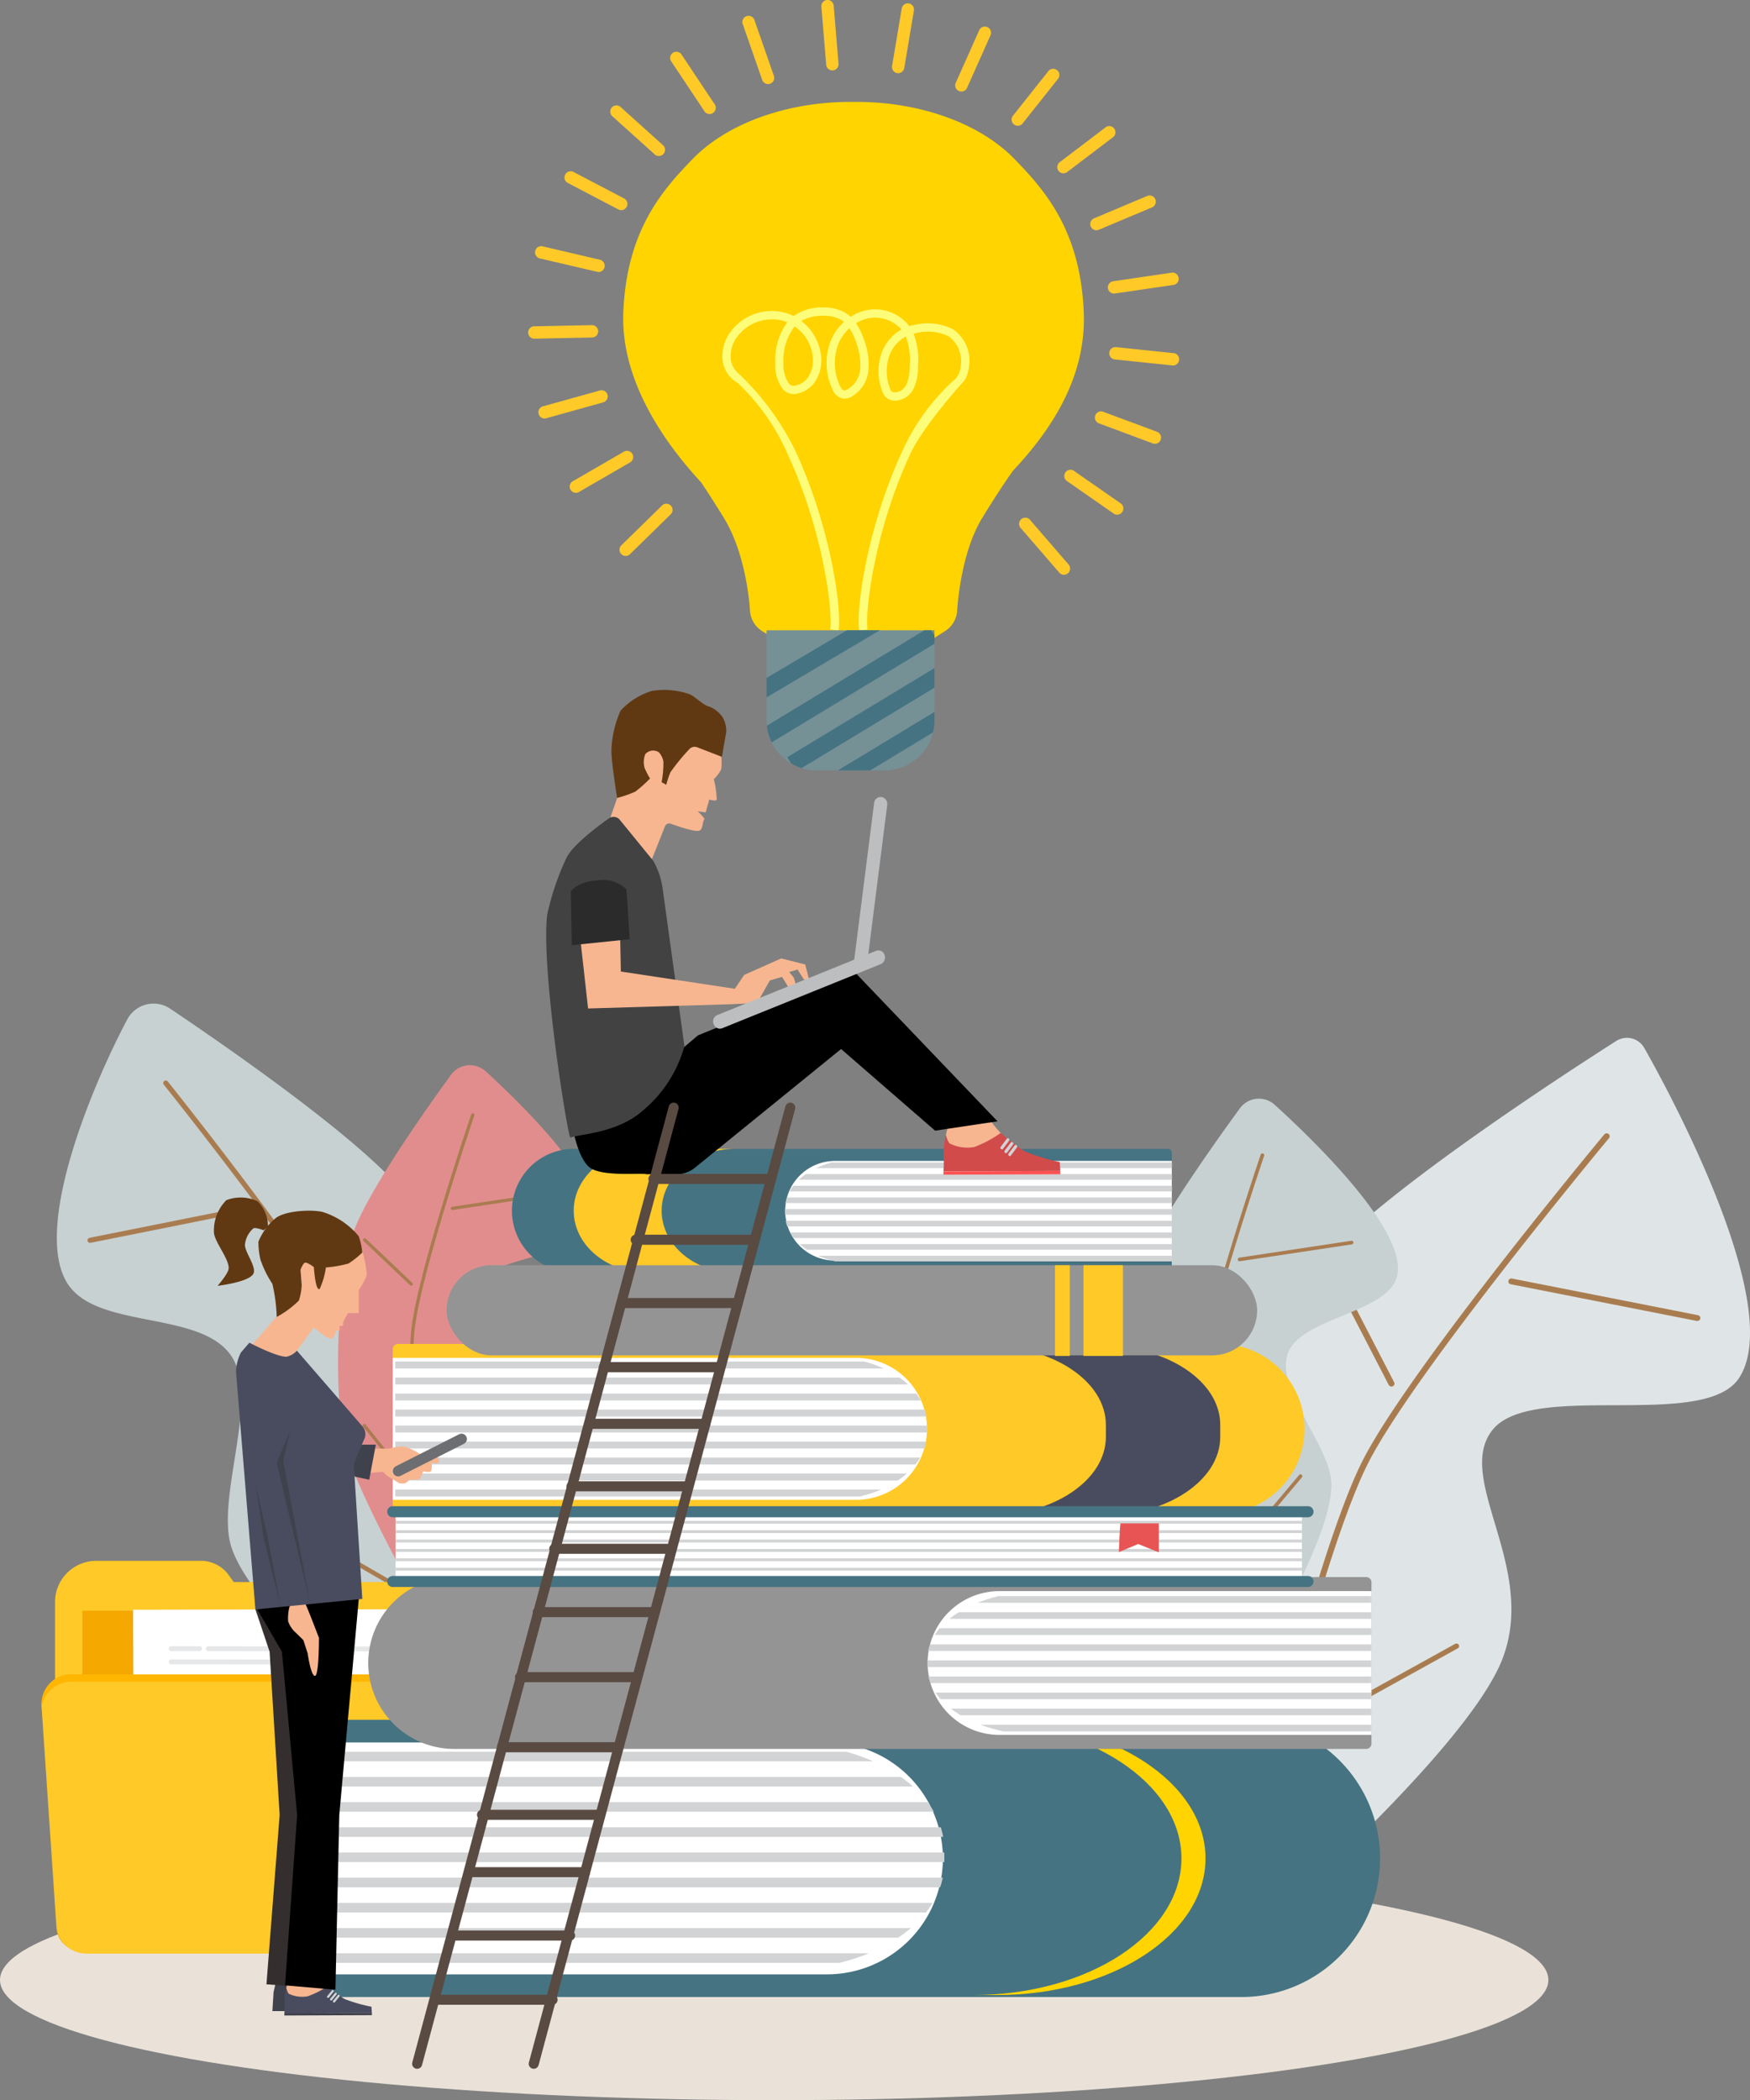 <svg xmlns="http://www.w3.org/2000/svg" xmlns:xlink="http://www.w3.org/1999/xlink" width="168.6" height="202.335" viewBox="0 0 168.6 202.335">
  <rect x="0" y="0" width="168.6" height="202.335" fill="#808080" stroke="none"/>
  <defs>
    <clipPath id="clip-path">
      <path id="Path_19741" data-name="Path 19741" d="M136.705,251.579H92.152V229.827h44.553c8.5,0,15.4,4.577,15.4,10.225v1.3C152.1,247,145.21,251.579,136.705,251.579Z" transform="translate(-92.152 -229.827)" fill="none"/>
    </clipPath>
    <clipPath id="clip-path-2">
      <path id="Path_19745" data-name="Path 19745" d="M141.776,196.146l-42,.194V181.931l42,.4c5.314,0,9.621,2.907,9.621,6.493v.828C151.4,193.238,147.09,196.146,141.776,196.146Z" transform="translate(-99.775 -181.931)" fill="none"/>
    </clipPath>
    <clipPath id="clip-path-3">
      <path id="Path_19747" data-name="Path 19747" d="M149.944,168.844l30.54.142v-10.5l-30.54.291c-3.865,0-7,2.119-7,4.733v.6C142.948,166.725,146.08,168.844,149.944,168.844Z" transform="translate(-142.948 -158.484)" fill="none"/>
    </clipPath>
    <clipPath id="clip-path-4">
      <path id="Path_19750" data-name="Path 19750" d="M169.814,223.964h31.774V210.086H169.814c-6.064,0-10.98,2.921-10.98,6.524v.831C158.834,221.044,163.75,223.964,169.814,223.964Z" transform="translate(-158.834 -210.086)" fill="none"/>
    </clipPath>
    <clipPath id="clip-path-5">
      <path id="Rectangle_18017" data-name="Rectangle 18017" d="M0,0H16.173a0,0,0,0,1,0,0V8.7A4.807,4.807,0,0,1,11.366,13.5H4.807A4.807,4.807,0,0,1,0,8.7V0A0,0,0,0,1,0,0Z" fill="#759196"/>
    </clipPath>
  </defs>
  <g id="Group_19226" data-name="Group 19226" transform="translate(-50.373 -22.102)">
    <g id="Group_19225" data-name="Group 19225" transform="translate(50.373 22.102)">
      <ellipse id="Ellipse_540" data-name="Ellipse 540" cx="74.588" cy="11.579" rx="74.588" ry="11.579" transform="translate(0 179.177)" fill="#eae2d8"/>
      <g id="Group_19047" data-name="Group 19047" transform="translate(5.475 96.691)">
        <path id="Path_19654" data-name="Path 19654" d="M98.982,226.5s3.745-21.9,3.075-29.215c-.733-7.99-6.935-23.441-11.732-29.873-3.761-5.041-17.114-14.3-22.813-18.128a2.863,2.863,0,0,0-4.128,1.038c-3.419,6.433-9.1,20.1-5.782,25.408,2.79,4.457,12.551,2.622,15.685,6.844,3.038,4.093-1.474,13.83.151,18.661C76.3,209.75,98.982,226.5,98.982,226.5Z" transform="translate(-56.597 -148.799)" fill="#c7d1d2"/>
        <g id="Group_19042" data-name="Group 19042" transform="translate(10.251 7.408)">
          <path id="Path_19655" data-name="Path 19655" d="M98.99,224.762a.265.265,0,0,0,.106,0,.246.246,0,0,0,.187-.293c-.066-.3-6.669-30.48-11.057-39.682-3.593-7.534-19.379-27.279-19.539-27.477a.245.245,0,1,0-.384.306c.159.2,15.911,19.9,19.479,27.382,4.365,9.152,10.955,39.272,11.022,39.576A.244.244,0,0,0,98.99,224.762Z" transform="translate(-68.25 -157.219)" fill="#a97c50"/>
        </g>
        <g id="Group_19043" data-name="Group 19043" transform="translate(2.961 19.559)">
          <path id="Path_19656" data-name="Path 19656" d="M60.154,174.519a.248.248,0,0,0,.1,0l14.962-3a.245.245,0,0,0-.1-.48l-14.961,3a.248.248,0,0,0-.193.29A.243.243,0,0,0,60.154,174.519Z" transform="translate(-59.963 -171.032)" fill="#a97c50"/>
        </g>
        <g id="Group_19044" data-name="Group 19044" transform="translate(27.58 19.522)">
          <path id="Path_19657" data-name="Path 19657" d="M88.139,180.078a.245.245,0,0,0,.274-.128l4.3-8.606a.245.245,0,0,0-.439-.22l-4.3,8.606a.246.246,0,0,0,.11.33A.275.275,0,0,0,88.139,180.078Z" transform="translate(-87.947 -170.99)" fill="#a97c50"/>
        </g>
        <g id="Group_19045" data-name="Group 19045" transform="translate(22.384 50.061)">
          <path id="Path_19658" data-name="Path 19658" d="M94.018,212.949a.215.215,0,0,0,.235-.1.217.217,0,0,0-.079-.3l-11.808-6.819a.216.216,0,1,0-.216.374l11.807,6.82A.2.2,0,0,0,94.018,212.949Z" transform="translate(-82.041 -205.704)" fill="#a97c50"/>
        </g>
        <g id="Group_19046" data-name="Group 19046" transform="translate(37.879 45.711)">
          <path id="Path_19659" data-name="Path 19659" d="M99.847,211.7a.245.245,0,0,0,.286-.161l3.539-10.458a.245.245,0,0,0-.153-.311.255.255,0,0,0-.311.156L99.668,211.38a.244.244,0,0,0,.153.311Z" transform="translate(-99.655 -200.76)" fill="#a97c50"/>
        </g>
      </g>
      <g id="Group_19053" data-name="Group 19053" transform="translate(32.57 102.626)">
        <path id="Path_19660" data-name="Path 19660" d="M99.609,204.422s-7.051-12.4-8.246-16.963c-1.306-4.984-.941-15.668.548-20.6,1.128-3.734,6.8-11.8,9.529-15.554a2.253,2.253,0,0,1,3.343-.34c3.636,3.318,11.234,10.791,10.417,14.593-.71,3.3-10.884,3.236-11.852,6.47-.939,3.135,6.079,8.283,6.155,11.554C109.635,189.349,99.609,204.422,99.609,204.422Z" transform="translate(-90.562 -150.376)" fill="#e28d8d"/>
        <g id="Group_19048" data-name="Group 19048" transform="translate(6.941 4.627)">
          <path id="Path_19661" data-name="Path 19661" d="M100.8,203.088a.155.155,0,0,0,.071-.153c-.026-.2-2.637-19.823-2-26.3.517-5.3,5.717-20.636,5.77-20.79a.159.159,0,0,0-.1-.2.157.157,0,0,0-.2.1c-.053.155-5.265,15.526-5.786,20.861-.636,6.514,1.978,26.176,2.006,26.374a.156.156,0,0,0,.177.135A.146.146,0,0,0,100.8,203.088Z" transform="translate(-98.452 -155.635)" fill="#a97c50"/>
        </g>
        <g id="Group_19049" data-name="Group 19049" transform="translate(10.844 12.181)">
          <path id="Path_19662" data-name="Path 19662" d="M112.82,164.513a.159.159,0,0,0,.07-.157.157.157,0,0,0-.179-.132l-9.689,1.459a.158.158,0,0,0,.048.311l9.688-1.459A.168.168,0,0,0,112.82,164.513Z" transform="translate(-102.889 -164.223)" fill="#a97c50"/>
        </g>
        <g id="Group_19050" data-name="Group 19050" transform="translate(2.411 16.67)">
          <path id="Path_19663" data-name="Path 19663" d="M98.023,173.871a.154.154,0,0,0,.029-.025.158.158,0,0,0-.005-.223l-4.477-4.255a.16.16,0,0,0-.223.005.158.158,0,0,0,.005.223l4.478,4.255A.157.157,0,0,0,98.023,173.871Z" transform="translate(-93.303 -169.325)" fill="#a97c50"/>
        </g>
        <g id="Group_19051" data-name="Group 19051" transform="translate(9.725 32.387)">
          <path id="Path_19664" data-name="Path 19664" d="M101.859,195.073a.13.13,0,0,0,.035-.031l6.387-7.592a.157.157,0,1,0-.24-.2l-6.387,7.591a.157.157,0,0,0,.2.234Z" transform="translate(-101.617 -187.192)" fill="#a97c50"/>
        </g>
        <g id="Group_19052" data-name="Group 19052" transform="translate(2.38 34.56)">
          <path id="Path_19665" data-name="Path 19665" d="M97.933,195.493l.014-.009a.158.158,0,0,0,.025-.222l-4.424-5.539a.154.154,0,0,0-.222-.026.158.158,0,0,0-.025.222l4.424,5.539A.157.157,0,0,0,97.933,195.493Z" transform="translate(-93.267 -189.662)" fill="#a97c50"/>
        </g>
      </g>
      <g id="Group_19099" data-name="Group 19099" transform="translate(3.992 150.378)">
        <path id="Path_19666" data-name="Path 19666" d="M99.287,211.87H73.615l-.488-.685a3.285,3.285,0,0,0-2.68-1.359h-10a3.968,3.968,0,0,0-4.046,3.885v9.369l.467-.225.548,16.867a2.955,2.955,0,0,0,2.928,2.816H97.924a2.955,2.955,0,0,0,2.928-2.816l1.364-24.7A2.963,2.963,0,0,0,99.287,211.87Z" transform="translate(-55.091 -209.826)" fill="#ffc928"/>
        <rect id="Rectangle_17963" data-name="Rectangle 17963" width="40.035" height="7.383" transform="translate(3.946 4.805)" fill="#f4a800"/>
        <g id="Group_19097" data-name="Group 19097" transform="translate(8.834 4.66)">
          <g id="Group_19055" data-name="Group 19055">
            <g id="Group_19054" data-name="Group 19054" transform="translate(0.003 0.018)" opacity="0.66" style="mix-blend-mode: multiply;isolation: isolate">
              <path id="Path_19667" data-name="Path 19667" d="M95.413,246.439l-29.04-.166-.028-30.032,29.33,1.235Z" transform="translate(-65.123 -215.276)" fill="#fff"/>
              <path id="Path_19668" data-name="Path 19668" d="M95.335,246.4l-29.026-.156-.03-30.049,29.3,1.174Z" transform="translate(-65.116 -215.27)" fill="#fcfcfc"/>
              <path id="Path_19669" data-name="Path 19669" d="M95.257,246.355l-29.012-.145-.033-30.067,29.274,1.113Z" transform="translate(-65.108 -215.264)" fill="#f9f9f9"/>
              <path id="Path_19670" data-name="Path 19670" d="M95.18,246.312l-29-.135-.036-30.084,29.246,1.052Z" transform="translate(-65.1 -215.258)" fill="#f5f6f6"/>
              <path id="Path_19671" data-name="Path 19671" d="M95.1,246.27l-28.983-.125-.039-30.1,29.217.99Z" transform="translate(-65.092 -215.252)" fill="#f2f3f3"/>
              <path id="Path_19672" data-name="Path 19672" d="M95.025,246.228l-28.968-.115-.042-30.119,29.189.929Z" transform="translate(-65.084 -215.246)" fill="#eff0f0"/>
              <path id="Path_19673" data-name="Path 19673" d="M94.947,246.185l-28.954-.1-.045-30.137,29.161.868Z" transform="translate(-65.076 -215.24)" fill="#ececed"/>
              <path id="Path_19674" data-name="Path 19674" d="M94.87,246.143l-28.94-.094-.048-30.154,29.133.807Z" transform="translate(-65.068 -215.234)" fill="#e9e9ea"/>
              <path id="Path_19675" data-name="Path 19675" d="M94.792,246.1l-28.925-.084-.051-30.172,29.1.746Z" transform="translate(-65.06 -215.228)" fill="#e5e6e7"/>
              <path id="Path_19676" data-name="Path 19676" d="M94.715,246.058,65.8,245.985,65.75,215.8l29.077.684Z" transform="translate(-65.052 -215.222)" fill="#e2e3e4"/>
              <path id="Path_19677" data-name="Path 19677" d="M94.637,246.016l-28.9-.063-.057-30.207,29.048.623Z" transform="translate(-65.044 -215.216)" fill="#dfe0e1"/>
              <path id="Path_19678" data-name="Path 19678" d="M94.56,245.973l-28.882-.053-.06-30.224,29.02.562Z" transform="translate(-65.036 -215.21)" fill="#dcddde"/>
              <path id="Path_19679" data-name="Path 19679" d="M94.482,245.931l-28.868-.043-.063-30.242,28.992.5Z" transform="translate(-65.028 -215.204)" fill="#d9dadb"/>
              <path id="Path_19680" data-name="Path 19680" d="M94.4,245.889l-28.853-.032L65.485,215.6l28.964.44Z" transform="translate(-65.02 -215.198)" fill="#d6d7d8"/>
              <path id="Path_19681" data-name="Path 19681" d="M94.327,245.846l-28.839-.022-.069-30.277,28.936.378Z" transform="translate(-65.012 -215.192)" fill="#d2d4d5"/>
              <path id="Path_19682" data-name="Path 19682" d="M94.249,245.8l-28.825-.012L65.353,215.5l28.908.317Z" transform="translate(-65.004 -215.186)" fill="#cfd1d2"/>
              <path id="Path_19683" data-name="Path 19683" d="M94.172,245.762H65.361l-.074-30.312,28.879.256Z" transform="translate(-64.996 -215.18)" fill="#cccdcf"/>
              <path id="Path_19684" data-name="Path 19684" d="M94.094,245.719l-28.8.009L65.221,215.4l28.851.195Z" transform="translate(-64.988 -215.174)" fill="#c9cacc"/>
              <path id="Path_19685" data-name="Path 19685" d="M94.017,245.677l-28.782.019-.08-30.347,28.823.133Z" transform="translate(-64.98 -215.168)" fill="#c6c7c9"/>
              <path id="Path_19686" data-name="Path 19686" d="M93.939,245.634l-28.767.03L65.089,215.3l28.795.072Z" transform="translate(-64.972 -215.162)" fill="#c2c4c6"/>
              <path id="Path_19687" data-name="Path 19687" d="M93.862,245.592l-28.753.04-.086-30.382,28.767.011Z" transform="translate(-64.964 -215.156)" fill="#bfc1c3"/>
              <path id="Path_19688" data-name="Path 19688" d="M93.784,245.543l-28.738.05-.089-30.4,28.738-.05Z" transform="translate(-64.956 -215.143)" fill="#bcbec0"/>
            </g>
            <path id="Path_19689" data-name="Path 19689" d="M93.781,245.522l-28.738.05-.089-30.4,28.738-.05Z" transform="translate(-64.953 -215.123)" fill="#fff"/>
          </g>
          <g id="Group_19056" data-name="Group 19056" transform="translate(3.434 12.783)">
            <path id="Path_19690" data-name="Path 19690" d="M69.157,230.119a.24.24,0,1,1,0-.464l3.009,0h0a.24.24,0,1,1,0,.464l-3.009,0Z" transform="translate(-68.857 -229.654)" fill="#e6e7e8"/>
          </g>
          <g id="Group_19062" data-name="Group 19062" transform="translate(3.434 6.346)">
            <g id="Group_19057" data-name="Group 19057" transform="translate(0.005)">
              <path id="Path_19691" data-name="Path 19691" d="M69.163,222.8a.24.24,0,1,1,0-.464l6.918.009h0a.24.24,0,1,1,0,.464l-6.918-.009Z" transform="translate(-68.863 -222.336)" fill="#e6e7e8"/>
            </g>
            <g id="Group_19060" data-name="Group 19060" transform="translate(0.003 1.272)">
              <g id="Group_19058" data-name="Group 19058">
                <path id="Path_19692" data-name="Path 19692" d="M69.16,224.246a.24.24,0,1,1,0-.464l9.812.012h0a.24.24,0,1,1,0,.464l-9.813-.013Z" transform="translate(-68.86 -223.782)" fill="#e6e7e8"/>
              </g>
              <g id="Group_19059" data-name="Group 19059" transform="translate(10.802 0.013)">
                <path id="Path_19693" data-name="Path 19693" d="M81.438,224.261a.24.24,0,1,1,0-.464l8.851.011h0a.24.24,0,1,1,0,.464l-8.851-.011Z" transform="translate(-81.139 -223.797)" fill="#e6e7e8"/>
              </g>
            </g>
            <g id="Group_19061" data-name="Group 19061" transform="translate(0 2.544)">
              <path id="Path_19694" data-name="Path 19694" d="M69.157,225.692a.24.24,0,1,1,0-.464L83,225.245h0a.24.24,0,1,1,0,.464l-13.837-.018Z" transform="translate(-68.857 -225.228)" fill="#e6e7e8"/>
            </g>
          </g>
          <g id="Group_19063" data-name="Group 19063" transform="translate(3.434 10.223)">
            <path id="Path_19695" data-name="Path 19695" d="M69.157,227.207a.24.24,0,1,1,0-.464l6.919.009h0a.24.24,0,1,1,0,.464l-6.918-.009Z" transform="translate(-68.857 -226.743)" fill="#e6e7e8"/>
          </g>
          <g id="Group_19066" data-name="Group 19066" transform="translate(3.434 11.495)">
            <g id="Group_19064" data-name="Group 19064">
              <path id="Path_19696" data-name="Path 19696" d="M69.157,228.653a.24.24,0,1,1,0-.464l2.594,0h0a.24.24,0,1,1,0,.464l-2.593,0Z" transform="translate(-68.857 -228.189)" fill="#e6e7e8"/>
            </g>
            <g id="Group_19065" data-name="Group 19065" transform="translate(3.582 0.004)">
              <path id="Path_19697" data-name="Path 19697" d="M73.228,228.659a.24.24,0,1,1,0-.464l16.071.02h0a.24.24,0,1,1,0,.464l-16.071-.02Z" transform="translate(-72.929 -228.194)" fill="#e6e7e8"/>
            </g>
          </g>
          <g id="Group_19067" data-name="Group 19067" transform="translate(3.434 12.767)">
            <path id="Path_19698" data-name="Path 19698" d="M69.157,230.1a.24.24,0,1,1,0-.464l12.232.015h0a.24.24,0,1,1,0,.464L69.157,230.1Z" transform="translate(-68.857 -229.635)" fill="#e6e7e8"/>
          </g>
          <g id="Group_19070" data-name="Group 19070" transform="translate(3.434 3.566)">
            <g id="Group_19068" data-name="Group 19068">
              <path id="Path_19699" data-name="Path 19699" d="M69.157,219.64a.24.24,0,1,1,0-.464l2.594,0h0a.24.24,0,1,1,0,.464l-2.593,0Z" transform="translate(-68.857 -219.176)" fill="#e6e7e8"/>
            </g>
            <g id="Group_19069" data-name="Group 19069" transform="translate(3.582 0.004)">
              <path id="Path_19700" data-name="Path 19700" d="M73.228,219.646a.24.24,0,1,1,0-.465l16.071.02h0a.24.24,0,1,1,0,.464l-16.071-.02Z" transform="translate(-72.929 -219.181)" fill="#e6e7e8"/>
            </g>
          </g>
          <g id="Group_19071" data-name="Group 19071" transform="translate(3.434 4.838)">
            <path id="Path_19701" data-name="Path 19701" d="M69.157,221.086a.24.24,0,1,1,0-.464l12.232.015h0a.24.24,0,1,1,0,.465l-12.233-.015Z" transform="translate(-68.857 -220.622)" fill="#e6e7e8"/>
          </g>
          <g id="Group_19078" data-name="Group 19078" transform="translate(3.434 14.294)">
            <g id="Group_19072" data-name="Group 19072" transform="translate(0.005)">
              <path id="Path_19702" data-name="Path 19702" d="M69.163,231.835a.24.24,0,1,1,0-.464l6.918.008h0a.24.24,0,1,1,0,.464l-6.918-.009Z" transform="translate(-68.863 -231.371)" fill="#e6e7e8"/>
            </g>
            <g id="Group_19073" data-name="Group 19073" transform="translate(0.003 1.271)">
              <path id="Path_19703" data-name="Path 19703" d="M69.16,233.281a.24.24,0,1,1,0-.464l7.407.01h0a.24.24,0,1,1,0,.464l-7.406-.01Z" transform="translate(-68.86 -232.816)" fill="#e6e7e8"/>
            </g>
            <g id="Group_19074" data-name="Group 19074" transform="translate(15.618 1.291)">
              <path id="Path_19704" data-name="Path 19704" d="M86.909,233.3a.24.24,0,1,1,0-.464l4.038,0h0a.24.24,0,1,1,0,.464L86.91,233.3Z" transform="translate(-86.61 -232.839)" fill="#e6e7e8"/>
            </g>
            <g id="Group_19075" data-name="Group 19075" transform="translate(8.055 1.282)">
              <path id="Path_19705" data-name="Path 19705" d="M78.313,233.292a.24.24,0,1,1,0-.464l6.844.009h0a.24.24,0,1,1,0,.464l-6.845-.009Z" transform="translate(-78.013 -232.828)" fill="#e6e7e8"/>
            </g>
            <g id="Group_19076" data-name="Group 19076" transform="translate(0 2.543)">
              <path id="Path_19706" data-name="Path 19706" d="M69.157,234.726a.24.24,0,1,1,0-.464l11.432.014a.26.26,0,0,1,.3.232.274.274,0,0,1-.3.232l-11.431-.015Z" transform="translate(-68.857 -234.262)" fill="#e6e7e8"/>
            </g>
            <g id="Group_19077" data-name="Group 19077" transform="translate(12.333 2.559)">
              <path id="Path_19707" data-name="Path 19707" d="M83.175,234.744a.24.24,0,1,1,0-.464l5.816.007h0a.24.24,0,1,1,0,.464l-5.816-.008Z" transform="translate(-82.876 -234.28)" fill="#e6e7e8"/>
            </g>
          </g>
          <g id="Group_19084" data-name="Group 19084" transform="translate(3.434 24.809)">
            <g id="Group_19079" data-name="Group 19079" transform="translate(0.005)">
              <path id="Path_19708" data-name="Path 19708" d="M69.163,243.788a.24.24,0,1,1,0-.464l6.918.008h0a.24.24,0,1,1,0,.464l-6.918-.009Z" transform="translate(-68.863 -243.324)" fill="#e6e7e8"/>
            </g>
            <g id="Group_19082" data-name="Group 19082" transform="translate(0.003 1.271)">
              <g id="Group_19080" data-name="Group 19080">
                <path id="Path_19709" data-name="Path 19709" d="M69.16,245.233a.24.24,0,1,1,0-.464l9.812.012h0a.24.24,0,1,1,0,.464l-9.813-.012Z" transform="translate(-68.86 -244.769)" fill="#e6e7e8"/>
              </g>
              <g id="Group_19081" data-name="Group 19081" transform="translate(10.802 0.014)">
                <path id="Path_19710" data-name="Path 19710" d="M81.438,245.249a.24.24,0,1,1,0-.464l8.851.011h0a.24.24,0,1,1,0,.464l-8.851-.011Z" transform="translate(-81.139 -244.785)" fill="#e6e7e8"/>
              </g>
            </g>
            <g id="Group_19083" data-name="Group 19083" transform="translate(0 2.543)">
              <path id="Path_19711" data-name="Path 19711" d="M69.157,246.68a.24.24,0,1,1,0-.464L83,246.233h0a.24.24,0,1,1,0,.464l-13.837-.017Z" transform="translate(-68.857 -246.215)" fill="#e6e7e8"/>
            </g>
          </g>
          <g id="Group_19096" data-name="Group 19096" transform="translate(3.434 18.178)">
            <path id="Path_19712" data-name="Path 19712" d="M84.252,237.715a.24.24,0,1,1,0-.464l3.008,0h0a.24.24,0,1,1,0,.464l-3.008,0Z" transform="translate(-70.673 -235.962)" fill="#e6e7e8"/>
            <g id="Group_19087" data-name="Group 19087" transform="translate(0.003)">
              <g id="Group_19085" data-name="Group 19085">
                <path id="Path_19713" data-name="Path 19713" d="M69.16,236.25a.24.24,0,1,1,0-.464l2.594,0h0a.24.24,0,1,1,0,.465l-2.593,0Z" transform="translate(-68.86 -235.786)" fill="#e6e7e8"/>
              </g>
              <g id="Group_19086" data-name="Group 19086" transform="translate(3.582 0.004)">
                <path id="Path_19714" data-name="Path 19714" d="M73.232,236.255a.24.24,0,1,1,0-.464l16.071.02h0a.24.24,0,1,1,0,.464l-16.071-.02Z" transform="translate(-72.932 -235.791)" fill="#e6e7e8"/>
              </g>
            </g>
            <g id="Group_19088" data-name="Group 19088" transform="translate(0 1.271)">
              <path id="Path_19715" data-name="Path 19715" d="M69.157,237.7a.24.24,0,1,1,0-.464l12.232.016h0a.24.24,0,1,1,0,.464L69.157,237.7Z" transform="translate(-68.857 -237.231)" fill="#e6e7e8"/>
            </g>
            <g id="Group_19095" data-name="Group 19095" transform="translate(0.006 2.798)">
              <g id="Group_19089" data-name="Group 19089" transform="translate(0.005)">
                <path id="Path_19716" data-name="Path 19716" d="M69.17,239.431a.24.24,0,1,1,0-.464l6.919.009h0a.24.24,0,1,1,0,.465l-6.918-.009Z" transform="translate(-68.87 -238.967)" fill="#e6e7e8"/>
              </g>
              <g id="Group_19090" data-name="Group 19090" transform="translate(0.003 1.272)">
                <path id="Path_19717" data-name="Path 19717" d="M69.166,240.877a.24.24,0,1,1,0-.464l7.407.01h0a.24.24,0,1,1,0,.464l-7.407-.009Z" transform="translate(-68.867 -240.413)" fill="#e6e7e8"/>
              </g>
              <g id="Group_19091" data-name="Group 19091" transform="translate(15.618 1.291)">
                <path id="Path_19718" data-name="Path 19718" d="M86.916,240.9a.24.24,0,1,1,0-.464l4.037.005h0a.24.24,0,1,1,0,.464l-4.037-.005Z" transform="translate(-86.617 -240.435)" fill="#e6e7e8"/>
              </g>
              <g id="Group_19092" data-name="Group 19092" transform="translate(8.055 1.282)">
                <path id="Path_19719" data-name="Path 19719" d="M78.32,240.889a.24.24,0,1,1,0-.464l6.845.009h0a.24.24,0,1,1,0,.464l-6.845-.009Z" transform="translate(-78.02 -240.424)" fill="#e6e7e8"/>
              </g>
              <g id="Group_19093" data-name="Group 19093" transform="translate(0 2.544)">
                <path id="Path_19720" data-name="Path 19720" d="M69.163,242.323a.24.24,0,1,1,0-.464l11.431.014a.26.26,0,0,1,.3.232.274.274,0,0,1-.3.232l-11.431-.015Z" transform="translate(-68.864 -241.859)" fill="#e6e7e8"/>
              </g>
              <g id="Group_19094" data-name="Group 19094" transform="translate(12.332 2.559)">
                <path id="Path_19721" data-name="Path 19721" d="M83.182,242.341a.24.24,0,1,1,0-.465l5.816.008h0a.24.24,0,1,1,0,.464l-5.816-.007Z" transform="translate(-82.882 -241.876)" fill="#e6e7e8"/>
              </g>
            </g>
          </g>
        </g>
        <path id="Path_19722" data-name="Path 19722" d="M103.643,224.082,102.1,246.045c-.092,1.25-1.452,2.227-3.1,2.227H59.253a3.376,3.376,0,0,1-2.643-1.143c.1,1.247,1.453,2.22,3.1,2.22H99.461c1.645,0,3-.977,3.1-2.227l1.477-21.554A4.672,4.672,0,0,0,103.643,224.082Z" transform="translate(-55.116 -211.541)" fill="#efb000"/>
        <g id="Group_19098" data-name="Group 19098" transform="translate(0 10.938)">
          <path id="Path_19723" data-name="Path 19723" d="M99.3,249.186H59.464a2.922,2.922,0,0,1-3.1-2.445L54.916,225.3a2.848,2.848,0,0,1,3.1-2.735h42.724a2.848,2.848,0,0,1,3.1,2.735L102.4,246.741A2.922,2.922,0,0,1,99.3,249.186Z" transform="translate(-54.911 -222.296)" fill="#ffc928"/>
          <path id="Path_19724" data-name="Path 19724" d="M58.019,222.97h42.724a2.933,2.933,0,0,1,3.081,2.353l.022-.327a2.848,2.848,0,0,0-3.1-2.736H58.019a2.848,2.848,0,0,0-3.1,2.736l.022.327A2.934,2.934,0,0,1,58.019,222.97Z" transform="translate(-54.911 -222.26)" fill="#ffb600"/>
        </g>
      </g>
      <g id="Group_19105" data-name="Group 19105" transform="translate(112.861 99.991)">
        <path id="Path_19725" data-name="Path 19725" d="M196.435,242.706s-4.487-25.282-3.687-33.716c.874-9.214,8.293-27.013,14.033-34.411,4.849-6.251,23.038-18.1,28.715-21.725a1.923,1.923,0,0,1,2.715.677c3.475,6.149,13.4,25.227,9.135,31.777-3.339,5.129-20.052.206-23.8,5.063-3.635,4.709,4.41,13.188.988,22.027C220.782,222.088,196.435,242.706,196.435,242.706Z" transform="translate(-192.652 -152.55)" fill="#dfe5e6"/>
        <g id="Group_19100" data-name="Group 19100" transform="translate(5.092 9.198)">
          <path id="Path_19726" data-name="Path 19726" d="M198.8,240.793a.307.307,0,0,1-.127,0,.285.285,0,0,1-.224-.339c.079-.35,7.974-35.132,13.223-45.73,4.3-8.677,23.186-31.387,23.376-31.615a.3.3,0,0,1,.413-.043.277.277,0,0,1,.046.4c-.191.228-19.038,22.886-23.306,31.505-5.221,10.538-13.1,45.257-13.18,45.608A.285.285,0,0,1,198.8,240.793Z" transform="translate(-198.441 -163.005)" fill="#a97c50"/>
        </g>
        <g id="Group_19101" data-name="Group 19101" transform="translate(32.457 23.183)">
          <path id="Path_19727" data-name="Path 19727" d="M247.812,182.99a.312.312,0,0,1-.121,0l-17.908-3.53a.283.283,0,0,1-.23-.333.289.289,0,0,1,.345-.22l17.907,3.529a.28.28,0,0,1,.007.552Z" transform="translate(-229.547 -178.903)" fill="#a97c50"/>
        </g>
        <g id="Group_19102" data-name="Group 19102" transform="translate(15.755 23.08)">
          <path id="Path_19728" data-name="Path 19728" d="M216.065,189.29a.3.3,0,0,1-.327-.15l-5.145-9.947a.277.277,0,0,1,.131-.379.3.3,0,0,1,.394.128l5.145,9.947a.277.277,0,0,1-.131.379A.312.312,0,0,1,216.065,189.29Z" transform="translate(-210.561 -178.786)" fill="#a97c50"/>
        </g>
        <g id="Group_19103" data-name="Group 19103" transform="translate(13.065 58.352)">
          <path id="Path_19729" data-name="Path 19729" d="M207.821,227.188a.265.265,0,0,1-.282-.119.243.243,0,0,1,.1-.34l14.128-7.816a.267.267,0,0,1,.355.092.245.245,0,0,1-.1.34l-14.129,7.816A.274.274,0,0,1,207.821,227.188Z" transform="translate(-207.504 -218.88)" fill="#a97c50"/>
        </g>
        <g id="Group_19104" data-name="Group 19104" transform="translate(4.344 53.252)">
          <path id="Path_19730" data-name="Path 19730" d="M202.187,225.715a.3.3,0,0,1-.343-.186l-4.238-12.08a.279.279,0,0,1,.183-.357.307.307,0,0,1,.373.18l4.238,12.079a.28.28,0,0,1-.183.358Z" transform="translate(-197.59 -213.083)" fill="#a97c50"/>
        </g>
      </g>
      <g id="Group_19111" data-name="Group 19111" transform="translate(107.174 105.85)">
        <path id="Path_19731" data-name="Path 19731" d="M192.9,215.249s-7.852-13.812-9.183-18.893c-1.454-5.55-1.049-17.45.611-22.942,1.279-4.235,7.8-13.473,10.777-17.547a2.263,2.263,0,0,1,3.351-.345c3.959,3.593,12.737,12.134,11.811,16.443-.791,3.676-9.507,4.04-10.586,7.642-1.045,3.492,4.155,8.789,4.239,12.433C204.07,198.462,192.9,215.249,192.9,215.249Z" transform="translate(-182.826 -154.935)" fill="#c7d1d2"/>
        <g id="Group_19106" data-name="Group 19106" transform="translate(7.731 5.273)">
          <path id="Path_19732" data-name="Path 19732" d="M194.227,213.781a.175.175,0,0,0,.079-.171c-.03-.22-2.936-22.077-2.232-29.294.576-5.9,6.368-22.984,6.426-23.155a.175.175,0,1,0-.332-.113c-.059.172-5.863,17.293-6.444,23.233-.708,7.256,2.2,29.154,2.234,29.375a.175.175,0,0,0,.2.15A.183.183,0,0,0,194.227,213.781Z" transform="translate(-191.614 -160.93)" fill="#a97c50"/>
        </g>
        <g id="Group_19107" data-name="Group 19107" transform="translate(12.078 13.687)">
          <path id="Path_19733" data-name="Path 19733" d="M207.617,170.817a.175.175,0,0,0-.121-.321l-10.791,1.625a.175.175,0,1,0,.052.347l10.791-1.625A.166.166,0,0,0,207.617,170.817Z" transform="translate(-196.556 -170.494)" fill="#a97c50"/>
        </g>
        <g id="Group_19108" data-name="Group 19108" transform="translate(2.686 18.686)">
          <path id="Path_19734" data-name="Path 19734" d="M191.135,181.239a.138.138,0,0,0,.033-.027.174.174,0,0,0-.005-.247l-4.986-4.74a.177.177,0,0,0-.249.006.175.175,0,0,0,.006.248l4.986,4.739A.176.176,0,0,0,191.135,181.239Z" transform="translate(-185.879 -176.176)" fill="#a97c50"/>
        </g>
        <g id="Group_19109" data-name="Group 19109" transform="translate(10.832 36.192)">
          <path id="Path_19735" data-name="Path 19735" d="M195.408,204.854a.186.186,0,0,0,.04-.034l7.113-8.455a.175.175,0,1,0-.268-.226l-7.113,8.455a.176.176,0,0,0,.021.247A.174.174,0,0,0,195.408,204.854Z" transform="translate(-195.139 -196.075)" fill="#a97c50"/>
        </g>
        <g id="Group_19110" data-name="Group 19110" transform="translate(2.651 38.612)">
          <path id="Path_19736" data-name="Path 19736" d="M191.036,205.322l.015-.011a.177.177,0,0,0,.028-.247l-4.928-6.169a.171.171,0,0,0-.246-.028.175.175,0,0,0-.027.246l4.927,6.169A.176.176,0,0,0,191.036,205.322Z" transform="translate(-185.839 -198.827)" fill="#a97c50"/>
        </g>
      </g>
      <g id="Group_19124" data-name="Group 19124" transform="translate(31.027 165.692)">
        <path id="Path_19737" data-name="Path 19737" d="M180.759,253.941H93.21a.827.827,0,0,1-.828-.828V228.062a.827.827,0,0,1,.828-.828h87.55a13.354,13.354,0,0,1,13.354,13.353h0A13.354,13.354,0,0,1,180.759,253.941Z" transform="translate(-92.18 -227.234)" fill="#457382"/>
        <path id="Path_19739" data-name="Path 19739" d="M165.784,227.453h-2.32c11.08,0,20.062,5.892,20.062,13.161h0c0,7.269-8.982,13.161-20.062,13.161h2.32c11.08,0,20.062-5.891,20.062-13.161h0C185.846,233.345,176.864,227.453,165.784,227.453Z" transform="translate(-100.73 -227.26)" fill="#ffd400"/>
        <path id="Path_19740" data-name="Path 19740" d="M140.825,252.056H92.382V229.717h48.443a11.169,11.169,0,0,1,11.169,11.169h0A11.169,11.169,0,0,1,140.825,252.056Z" transform="translate(-92.18 -227.533)" fill="#fff"/>
        <g id="Group_19123" data-name="Group 19123" transform="translate(0 2.281)">
          <g id="Group_19122" data-name="Group 19122" clip-path="url(#clip-path)">
            <g id="Group_19121" data-name="Group 19121" transform="translate(0.363 0.792)">
              <g id="Group_19112" data-name="Group 19112">
                <rect id="Rectangle_17964" data-name="Rectangle 17964" width="63.248" height="0.925" fill="#d1d3d4"/>
              </g>
              <g id="Group_19113" data-name="Group 19113" transform="translate(0 2.427)">
                <rect id="Rectangle_17965" data-name="Rectangle 17965" width="63.248" height="0.925" fill="#d1d3d4"/>
              </g>
              <g id="Group_19114" data-name="Group 19114" transform="translate(0 4.855)">
                <rect id="Rectangle_17966" data-name="Rectangle 17966" width="63.248" height="0.925" fill="#d1d3d4"/>
              </g>
              <g id="Group_19115" data-name="Group 19115" transform="translate(0 7.282)">
                <rect id="Rectangle_17967" data-name="Rectangle 17967" width="63.248" height="0.925" fill="#d1d3d4"/>
              </g>
              <g id="Group_19116" data-name="Group 19116" transform="translate(0 9.708)">
                <rect id="Rectangle_17968" data-name="Rectangle 17968" width="63.248" height="0.925" fill="#d1d3d4"/>
              </g>
              <g id="Group_19117" data-name="Group 19117" transform="translate(0 12.137)">
                <rect id="Rectangle_17969" data-name="Rectangle 17969" width="63.248" height="0.925" fill="#d1d3d4"/>
              </g>
              <g id="Group_19118" data-name="Group 19118" transform="translate(0 14.563)">
                <rect id="Rectangle_17970" data-name="Rectangle 17970" width="63.248" height="0.925" fill="#d1d3d4"/>
              </g>
              <g id="Group_19119" data-name="Group 19119" transform="translate(0 16.99)">
                <rect id="Rectangle_17971" data-name="Rectangle 17971" width="63.248" height="0.925" fill="#d1d3d4"/>
              </g>
              <g id="Group_19120" data-name="Group 19120" transform="translate(0 19.418)">
                <rect id="Rectangle_17972" data-name="Rectangle 17972" width="63.248" height="0.925" fill="#d1d3d4"/>
              </g>
            </g>
          </g>
        </g>
      </g>
      <g id="Group_19137" data-name="Group 19137" transform="translate(37.705 129.482)">
        <path id="Path_19742" data-name="Path 19742" d="M179.591,197.34h-79.16a.507.507,0,0,1-.507-.508v-15.34a.507.507,0,0,1,.507-.507h79.16a8.177,8.177,0,0,1,8.177,8.177h0A8.178,8.178,0,0,1,179.591,197.34Z" transform="translate(-99.793 -180.986)" fill="#ffc928"/>
        <path id="Path_19743" data-name="Path 19743" d="M176.067,181.205H165.049c6.3,0,11.415,3.4,11.415,7.6v1.158c0,4.2-5.111,7.6-11.415,7.6h11.018c6.3,0,11.416-3.4,11.416-7.6V188.8C187.483,184.607,182.372,181.205,176.067,181.205Z" transform="translate(-107.626 -181.012)" fill="#494c5e"/>
        <path id="Path_19744" data-name="Path 19744" d="M144.559,196.185H99.925V182.506h44.634a6.84,6.84,0,0,1,6.839,6.84h0A6.839,6.839,0,0,1,144.559,196.185Z" transform="translate(-99.793 -181.169)" fill="#fff"/>
        <g id="Group_19136" data-name="Group 19136" transform="translate(0 0.831)">
          <g id="Group_19135" data-name="Group 19135" clip-path="url(#clip-path-2)">
            <g id="Group_19134" data-name="Group 19134" transform="translate(0.371 0.864)">
              <g id="Group_19125" data-name="Group 19125">
                <rect id="Rectangle_17973" data-name="Rectangle 17973" width="51.58" height="0.667" fill="#d1d3d4"/>
              </g>
              <g id="Group_19126" data-name="Group 19126" transform="translate(0 1.541)">
                <rect id="Rectangle_17974" data-name="Rectangle 17974" width="51.58" height="0.667" fill="#d1d3d4"/>
              </g>
              <g id="Group_19127" data-name="Group 19127" transform="translate(0 3.083)">
                <rect id="Rectangle_17975" data-name="Rectangle 17975" width="51.58" height="0.667" fill="#d1d3d4"/>
              </g>
              <g id="Group_19128" data-name="Group 19128" transform="translate(0 4.624)">
                <rect id="Rectangle_17976" data-name="Rectangle 17976" width="51.58" height="0.667" fill="#d1d3d4"/>
              </g>
              <g id="Group_19129" data-name="Group 19129" transform="translate(0 6.166)">
                <rect id="Rectangle_17977" data-name="Rectangle 17977" width="51.58" height="0.667" fill="#d1d3d4"/>
              </g>
              <g id="Group_19130" data-name="Group 19130" transform="translate(0 7.707)">
                <rect id="Rectangle_17978" data-name="Rectangle 17978" width="51.58" height="0.667" fill="#d1d3d4"/>
              </g>
              <g id="Group_19131" data-name="Group 19131" transform="translate(0 9.248)">
                <rect id="Rectangle_17979" data-name="Rectangle 17979" width="51.58" height="0.667" fill="#d1d3d4"/>
              </g>
              <g id="Group_19132" data-name="Group 19132" transform="translate(0 10.79)">
                <rect id="Rectangle_17980" data-name="Rectangle 17980" width="51.58" height="0.667" fill="#d1d3d4"/>
              </g>
              <g id="Group_19133" data-name="Group 19133" transform="translate(0 12.331)">
                <rect id="Rectangle_17981" data-name="Rectangle 17981" width="51.58" height="0.667" fill="#d1d3d4"/>
              </g>
            </g>
          </g>
        </g>
      </g>
      <g id="Group_19150" data-name="Group 19150" transform="translate(49.322 110.684)">
        <path id="Rectangle_17982" data-name="Rectangle 17982" d="M.369,0H57.612a5.96,5.96,0,0,1,5.96,5.96v0a5.96,5.96,0,0,1-5.96,5.96H.369A.369.369,0,0,1,0,11.552V.369A.369.369,0,0,1,.369,0Z" transform="translate(63.572 11.921) rotate(180)" fill="#457382"/>
        <path id="Path_19746" data-name="Path 19746" d="M128.263,163.638c0-3.292,3.165-5.961,7.07-5.961h-8.471c-3.905,0-7.07,2.669-7.07,5.961s3.165,5.96,7.07,5.96h8.471C131.428,169.6,128.263,166.93,128.263,163.638Z" transform="translate(-113.84 -157.677)" fill="#ffc928"/>
        <path id="Rectangle_17983" data-name="Rectangle 17983" d="M0,0H32.448a4.8,4.8,0,0,1,4.8,4.8v0a4.8,4.8,0,0,1-4.8,4.8H0a0,0,0,0,1,0,0V0A0,0,0,0,1,0,0Z" transform="translate(63.572 10.764) rotate(-180)" fill="#fff"/>
        <g id="Group_19149" data-name="Group 19149" transform="translate(26.323 0.71)">
          <g id="Group_19148" data-name="Group 19148" clip-path="url(#clip-path-3)">
            <g id="Group_19147" data-name="Group 19147" transform="translate(-0.24 0.6)">
              <g id="Group_19138" data-name="Group 19138">
                <rect id="Rectangle_17984" data-name="Rectangle 17984" width="37.506" height="0.544" fill="#d1d3d4"/>
              </g>
              <g id="Group_19139" data-name="Group 19139" transform="translate(0 1.123)">
                <rect id="Rectangle_17985" data-name="Rectangle 17985" width="37.506" height="0.544" fill="#d1d3d4"/>
              </g>
              <g id="Group_19140" data-name="Group 19140" transform="translate(0 2.247)">
                <rect id="Rectangle_17986" data-name="Rectangle 17986" width="37.506" height="0.544" fill="#d1d3d4"/>
              </g>
              <g id="Group_19141" data-name="Group 19141" transform="translate(0 3.37)">
                <rect id="Rectangle_17987" data-name="Rectangle 17987" width="37.506" height="0.544" fill="#d1d3d4"/>
              </g>
              <g id="Group_19142" data-name="Group 19142" transform="translate(0 4.494)">
                <rect id="Rectangle_17988" data-name="Rectangle 17988" width="37.506" height="0.544" fill="#d1d3d4"/>
              </g>
              <g id="Group_19143" data-name="Group 19143" transform="translate(0 5.618)">
                <rect id="Rectangle_17989" data-name="Rectangle 17989" width="37.506" height="0.544" fill="#d1d3d4"/>
              </g>
              <g id="Group_19144" data-name="Group 19144" transform="translate(0 6.741)">
                <rect id="Rectangle_17990" data-name="Rectangle 17990" width="37.506" height="0.544" fill="#d1d3d4"/>
              </g>
              <g id="Group_19145" data-name="Group 19145" transform="translate(0 7.865)">
                <rect id="Rectangle_17991" data-name="Rectangle 17991" width="37.506" height="0.544" fill="#d1d3d4"/>
              </g>
              <g id="Group_19146" data-name="Group 19146" transform="translate(0 8.988)">
                <rect id="Rectangle_17992" data-name="Rectangle 17992" width="37.506" height="0.544" fill="#d1d3d4"/>
              </g>
            </g>
          </g>
        </g>
      </g>
      <g id="Group_19163" data-name="Group 19163" transform="translate(35.478 151.937)">
        <path id="Path_19748" data-name="Path 19748" d="M105.882,225.1h87.859a.513.513,0,0,0,.513-.513V209.055a.514.514,0,0,0-.513-.514H105.882a8.282,8.282,0,0,0-8.282,8.282h0A8.281,8.281,0,0,0,105.882,225.1Z" transform="translate(-97.6 -208.541)" fill="#949494"/>
        <path id="Path_19749" data-name="Path 19749" d="M165.786,223.934h35.836V210.081H165.786a6.927,6.927,0,0,0-6.927,6.927h0A6.926,6.926,0,0,0,165.786,223.934Z" transform="translate(-104.968 -208.726)" fill="#fff"/>
        <g id="Group_19162" data-name="Group 19162" transform="translate(53.869 1.359)">
          <g id="Group_19161" data-name="Group 19161" clip-path="url(#clip-path-4)">
            <g id="Group_19160" data-name="Group 19160" transform="translate(-1.632 0.482)">
              <g id="Group_19151" data-name="Group 19151">
                <rect id="Rectangle_17993" data-name="Rectangle 17993" width="45.106" height="0.637" fill="#d1d3d4"/>
              </g>
              <g id="Group_19152" data-name="Group 19152" transform="translate(0 1.549)">
                <rect id="Rectangle_17994" data-name="Rectangle 17994" width="45.106" height="0.636" fill="#d1d3d4"/>
              </g>
              <g id="Group_19153" data-name="Group 19153" transform="translate(0 3.098)">
                <rect id="Rectangle_17995" data-name="Rectangle 17995" width="45.106" height="0.636" fill="#d1d3d4"/>
              </g>
              <g id="Group_19154" data-name="Group 19154" transform="translate(0 4.646)">
                <rect id="Rectangle_17996" data-name="Rectangle 17996" width="45.106" height="0.637" fill="#d1d3d4"/>
              </g>
              <g id="Group_19155" data-name="Group 19155" transform="translate(0 6.195)">
                <rect id="Rectangle_17997" data-name="Rectangle 17997" width="45.106" height="0.636" fill="#d1d3d4"/>
              </g>
              <g id="Group_19156" data-name="Group 19156" transform="translate(0 7.742)">
                <rect id="Rectangle_17998" data-name="Rectangle 17998" width="45.106" height="0.637" fill="#d1d3d4"/>
              </g>
              <g id="Group_19157" data-name="Group 19157" transform="translate(0 9.291)">
                <rect id="Rectangle_17999" data-name="Rectangle 17999" width="45.106" height="0.636" fill="#d1d3d4"/>
              </g>
              <g id="Group_19158" data-name="Group 19158" transform="translate(0 10.84)">
                <rect id="Rectangle_18000" data-name="Rectangle 18000" width="45.106" height="0.637" fill="#d1d3d4"/>
              </g>
              <g id="Group_19159" data-name="Group 19159" transform="translate(0 12.389)">
                <rect id="Rectangle_18001" data-name="Rectangle 18001" width="45.106" height="0.637" fill="#d1d3d4"/>
              </g>
            </g>
          </g>
        </g>
      </g>
      <g id="Group_19170" data-name="Group 19170" transform="translate(37.303 145.113)">
        <rect id="Rectangle_18002" data-name="Rectangle 18002" width="87.316" height="6.489" transform="translate(0.812 0.994)" fill="#fff"/>
        <path id="Path_19751" data-name="Path 19751" d="M188.066,200.64H99.884a.532.532,0,0,1-.532-.532h0a.532.532,0,0,1,.532-.532h88.181a.532.532,0,0,1,.532.532h0A.532.532,0,0,1,188.066,200.64Z" transform="translate(-99.352 -199.576)" fill="#457382"/>
        <path id="Path_19752" data-name="Path 19752" d="M188.066,208.279H99.884a.532.532,0,0,1-.532-.532h0a.532.532,0,0,1,.532-.531h88.181a.532.532,0,0,1,.532.531h0A.532.532,0,0,1,188.066,208.279Z" transform="translate(-99.352 -200.495)" fill="#457382"/>
        <g id="Group_19164" data-name="Group 19164" transform="translate(0.812 1.408)">
          <rect id="Rectangle_18003" data-name="Rectangle 18003" width="87.373" height="0.277" fill="#d1d3d4"/>
        </g>
        <g id="Group_19165" data-name="Group 19165" transform="translate(0.812 2.312)">
          <rect id="Rectangle_18004" data-name="Rectangle 18004" width="87.373" height="0.277" fill="#d1d3d4"/>
        </g>
        <g id="Group_19166" data-name="Group 19166" transform="translate(0.812 3.216)">
          <rect id="Rectangle_18005" data-name="Rectangle 18005" width="87.373" height="0.277" fill="#d1d3d4"/>
        </g>
        <g id="Group_19167" data-name="Group 19167" transform="translate(0.812 4.12)">
          <rect id="Rectangle_18006" data-name="Rectangle 18006" width="87.373" height="0.277" fill="#d1d3d4"/>
        </g>
        <g id="Group_19168" data-name="Group 19168" transform="translate(0.812 5.024)">
          <rect id="Rectangle_18007" data-name="Rectangle 18007" width="87.373" height="0.277" fill="#d1d3d4"/>
        </g>
        <g id="Group_19169" data-name="Group 19169" transform="translate(0.812 5.928)">
          <rect id="Rectangle_18008" data-name="Rectangle 18008" width="87.373" height="0.277" fill="#d1d3d4"/>
        </g>
        <path id="Path_19753" data-name="Path 19753" d="M179.648,201.455c-.069-.032-.165,2.765-.165,2.765l1.863-.775,1.985.8v-2.79Z" transform="translate(-108.99 -199.802)" fill="#e85454"/>
      </g>
      <g id="Group_19171" data-name="Group 19171" transform="translate(43.025 121.894)">
        <rect id="Rectangle_18009" data-name="Rectangle 18009" width="78.091" height="8.689" rx="4.344" fill="#949494"/>
        <rect id="Rectangle_18010" data-name="Rectangle 18010" width="3.806" height="8.743" transform="translate(61.359)" fill="#ffc928"/>
        <rect id="Rectangle_18011" data-name="Rectangle 18011" width="1.427" height="8.743" transform="translate(58.616)" fill="#ffc928"/>
      </g>
      <g id="Group_19180" data-name="Group 19180" transform="translate(50.823)">
        <path id="Path_19754" data-name="Path 19754" d="M132.036,38.763c3.445-3.553,9.359-5.544,15.356-5.5h0c.048,0,.1,0,.146,0s.1,0,.147,0h0c6-.04,11.911,1.95,15.356,5.5,2.831,2.921,6.38,6.825,6.676,14.837.243,6.553-3.525,11.674-6.821,15.2-.577.811-1.6,2.311-2.981,4.575-2.141,3.509-2.4,8.976-2.4,8.976a2.5,2.5,0,0,1-1.137,1.877l-1.049.674H148.8s-.638-.019-1.112-.021h-.293c-.475,0-1.113.021-1.113.021H139.75l-1.049-.674a2.5,2.5,0,0,1-1.137-1.877s-.24-5.275-2.5-8.976c-.9-1.468-1.639-2.611-2.21-3.457-3.4-3.668-7.744-9.682-7.5-16.321C125.656,45.588,129.2,41.684,132.036,38.763Z" transform="translate(-116.127 -23.444)" fill="#ffd400"/>
        <g id="Group_19172" data-name="Group 19172">
          <path id="Path_19755" data-name="Path 19755" d="M116.238,50.261l5.471,1.278a.6.6,0,0,0,.135.016.6.6,0,0,0,.135-1.175L116.51,49.1a.6.6,0,1,0-.272,1.159Z" transform="translate(-114.976 -25.348)" fill="#ffc928"/>
          <path id="Path_19756" data-name="Path 19756" d="M119.167,41.95l4.977,2.607A.6.6,0,0,0,124.7,43.5l-4.977-2.607a.6.6,0,0,0-.553,1.056Z" transform="translate(-115.345 -24.354)" fill="#ffc928"/>
          <path id="Path_19757" data-name="Path 19757" d="M128.246,38.4a.6.6,0,0,0,.8-.885l-4.174-3.76a.6.6,0,0,0-.8.885Z" transform="translate(-115.949 -23.485)" fill="#ffc928"/>
          <path id="Path_19758" data-name="Path 19758" d="M131.63,28.11a.6.6,0,1,0-.991.66l3.113,4.677a.6.6,0,1,0,.991-.661Z" transform="translate(-116.751 -22.793)" fill="#ffc928"/>
          <path id="Path_19759" data-name="Path 19759" d="M139.586,24.325a.6.6,0,1,0-1.124.391l1.847,5.306a.6.6,0,0,0,.562.4.611.611,0,0,0,.2-.033.6.6,0,0,0,.366-.758Z" transform="translate(-117.7 -22.321)" fill="#ffc928"/>
          <path id="Path_19760" data-name="Path 19760" d="M147.592,22.1a.6.6,0,0,0-.544.643l.464,5.6a.6.6,0,0,0,.593.546l.05,0a.6.6,0,0,0,.545-.643l-.465-5.6A.6.6,0,0,0,147.592,22.1Z" transform="translate(-118.737 -22.102)" fill="#ffc928"/>
          <path id="Path_19761" data-name="Path 19761" d="M156.406,22.475a.593.593,0,0,0-.686.488l-.931,5.54a.6.6,0,0,0,.488.686.552.552,0,0,0,.1.009.6.6,0,0,0,.586-.5l.931-5.54A.6.6,0,0,0,156.406,22.475Z" transform="translate(-119.667 -22.146)" fill="#ffc928"/>
          <path id="Path_19762" data-name="Path 19762" d="M164.8,25.062a.6.6,0,0,0-.786.3l-2.288,5.131a.6.6,0,0,0,1.088.486l2.288-5.131A.6.6,0,0,0,164.8,25.062Z" transform="translate(-120.496 -22.452)" fill="#ffc928"/>
          <path id="Path_19763" data-name="Path 19763" d="M172.388,30.544a.6.6,0,0,0-.933-.741l-3.492,4.4a.6.6,0,0,0,.933.741Z" transform="translate(-121.237 -23.001)" fill="#ffc928"/>
          <path id="Path_19764" data-name="Path 19764" d="M173,40.22a.6.6,0,0,0,.835.113l4.473-3.4a.6.6,0,0,0-.72-.948l-4.473,3.4A.6.6,0,0,0,173,40.22Z" transform="translate(-121.844 -23.757)" fill="#ffc928"/>
          <path id="Path_19765" data-name="Path 19765" d="M176.54,46.493a.594.594,0,0,0,.549.364.578.578,0,0,0,.23-.047l5.178-2.179a.6.6,0,0,0-.462-1.1l-5.178,2.179A.6.6,0,0,0,176.54,46.493Z" transform="translate(-122.278 -24.674)" fill="#ffc928"/>
          <path id="Path_19766" data-name="Path 19766" d="M178.429,53.472a.6.6,0,0,0,.676.5l5.558-.814a.6.6,0,1,0-.172-1.179l-5.558.814A.6.6,0,0,0,178.429,53.472Z" transform="translate(-122.511 -25.695)" fill="#ffc928"/>
          <path id="Path_19767" data-name="Path 19767" d="M184.819,60.7l-5.587-.581a.59.59,0,0,0-.655.53.6.6,0,0,0,.531.655l5.587.581.062,0a.6.6,0,0,0,.061-1.188Z" transform="translate(-122.529 -26.674)" fill="#ffc928"/>
          <path id="Path_19768" data-name="Path 19768" d="M183,69.125l-5.265-1.959a.6.6,0,0,0-.416,1.116l5.266,1.959a.588.588,0,0,0,.208.037A.6.6,0,0,0,183,69.125Z" transform="translate(-122.331 -27.518)" fill="#ffc928"/>
          <path id="Path_19769" data-name="Path 19769" d="M174.523,73.614a.6.6,0,0,0-.68.978l4.611,3.21a.6.6,0,0,0,.68-.978Z" transform="translate(-121.929 -28.285)" fill="#ffc928"/>
          <path id="Path_19770" data-name="Path 19770" d="M169.807,79.07a.6.6,0,1,0-.9.779l3.673,4.251a.6.6,0,0,0,.451.207.6.6,0,0,0,.451-.984Z" transform="translate(-121.348 -28.929)" fill="#ffc928"/>
          <path id="Path_19771" data-name="Path 19771" d="M129.077,77.386l-4.013,3.931a.6.6,0,0,0,.833.851l4.014-3.931a.6.6,0,0,0-.834-.852Z" transform="translate(-116.071 -28.731)" fill="#ffc928"/>
          <path id="Path_19772" data-name="Path 19772" d="M125.533,71.772a.6.6,0,0,0-.814-.217l-4.863,2.814a.6.6,0,1,0,.6,1.03l4.862-2.813A.6.6,0,0,0,125.533,71.772Z" transform="translate(-115.43 -28.041)" fill="#ffc928"/>
          <path id="Path_19773" data-name="Path 19773" d="M122.724,65.275a.6.6,0,0,0-.734-.413l-5.412,1.508a.6.6,0,1,0,.32,1.147l5.411-1.508A.6.6,0,0,0,122.724,65.275Z" transform="translate(-115.019 -27.242)" fill="#ffc928"/>
          <path id="Path_19774" data-name="Path 19774" d="M121.673,58.292a.6.6,0,0,0-.608-.583l-5.616.116a.6.6,0,0,0,.011,1.191h.013l5.616-.116A.6.6,0,0,0,121.673,58.292Z" transform="translate(-114.866 -26.385)" fill="#ffc928"/>
        </g>
        <path id="Path_19775" data-name="Path 19775" d="M158.438,57.885a5.323,5.323,0,0,0-3.673-.435,3.454,3.454,0,0,0-.557.121,4.146,4.146,0,0,0-3.96-1.559,4.447,4.447,0,0,0-1.69.665,3.13,3.13,0,0,0-.54-.408,4.19,4.19,0,0,0-2.127-.5,4.72,4.72,0,0,0-2.743.782l-.077.056a4.387,4.387,0,0,0-.825-.326,4.949,4.949,0,0,0-5.2,1.772,3.953,3.953,0,0,0-.838,2.617,2.942,2.942,0,0,0,1.478,2.379,20.782,20.782,0,0,1,4.8,6.842c3.484,7.5,4.363,15.225,4.109,16.9l.8.121c.334-2.2-.806-10.1-4.175-17.357a25.805,25.805,0,0,0-5.394-7.358A2.194,2.194,0,0,1,137,60.62a3.167,3.167,0,0,1,.68-2.086,4.2,4.2,0,0,1,4.353-1.484,3.752,3.752,0,0,1,.426.15,6.217,6.217,0,0,0-1.159,3.929,3.9,3.9,0,0,0,.657,2.408,1.333,1.333,0,0,0,1.378.55,2.763,2.763,0,0,0,1.908-1.335,3.768,3.768,0,0,0,.481-2.211,4.9,4.9,0,0,0-1.919-3.465,4.194,4.194,0,0,1,2.092-.508,3.506,3.506,0,0,1,1.718.384,2.254,2.254,0,0,1,.305.218,5.028,5.028,0,0,0-1.254,1.764,5.929,5.929,0,0,0,.1,4.617,1.436,1.436,0,0,0,1.064,1,1.323,1.323,0,0,0,.75-.151,3.262,3.262,0,0,0,1.69-2.521,6.559,6.559,0,0,0-.388-2.9,6.674,6.674,0,0,0-.8-1.69,3.654,3.654,0,0,1,1.3-.491,3.415,3.415,0,0,1,3.075,1.1,4.283,4.283,0,0,0-1.808,2,5.314,5.314,0,0,0-.042,3.941,1.525,1.525,0,0,0,.318.556,1.23,1.23,0,0,0,.693.341,1.542,1.542,0,0,0,.246.019,2.082,2.082,0,0,0,1.769-1.171,4.8,4.8,0,0,0,.419-2.1,7.248,7.248,0,0,0-.426-3.194c.083-.019.166-.034.25-.046a4.62,4.62,0,0,1,3.129.309,2.958,2.958,0,0,1,1.174,2.785,2.248,2.248,0,0,1-.467,1.268l-.051.044a.364.364,0,0,1-.052.033l0,.009a20.856,20.856,0,0,0-5.043,6.871c-3.37,7.255-4.509,15.156-4.175,17.357l.8-.121c-.254-1.671.625-9.4,4.109-16.9,1.315-2.833,5.262-7.129,5.262-7.129a3.492,3.492,0,0,0,.406-1.353A3.666,3.666,0,0,0,158.438,57.885ZM144.928,60.6a3.01,3.01,0,0,1-.37,1.747,1.958,1.958,0,0,1-1.345.957.555.555,0,0,1-.633-.253,3.191,3.191,0,0,1-.489-1.926,5.292,5.292,0,0,1,1.078-3.529A4.1,4.1,0,0,1,144.928,60.6Zm4.195-1.369a5.814,5.814,0,0,1,.355,2.542,2.466,2.466,0,0,1-1.248,1.914.576.576,0,0,1-.3.079c-.146-.019-.3-.207-.44-.527a5.133,5.133,0,0,1-.093-3.994,4.232,4.232,0,0,1,1.045-1.478A5.957,5.957,0,0,1,149.123,59.228Zm5.13,2.223a4.1,4.1,0,0,1-.329,1.761,1.252,1.252,0,0,1-1.185.735.449.449,0,0,1-.25-.111.832.832,0,0,1-.143-.277,4.515,4.515,0,0,1,.024-3.347,3.473,3.473,0,0,1,1.507-1.645A6.512,6.512,0,0,1,154.252,61.451Z" transform="translate(-117.432 -26.152)" fill="#fefd7a"/>
        <g id="Group_19179" data-name="Group 19179" transform="translate(23.033 60.721)">
          <path id="Rectangle_18012" data-name="Rectangle 18012" d="M0,0H16.173a0,0,0,0,1,0,0V8.7A4.807,4.807,0,0,1,11.366,13.5H4.807A4.807,4.807,0,0,1,0,8.7V0A0,0,0,0,1,0,0Z" fill="#759196"/>
          <g id="Group_19178" data-name="Group 19178" clip-path="url(#clip-path-5)">
            <g id="Group_19177" data-name="Group 19177" transform="translate(-3.532 -1.52)">
              <g id="Group_19173" data-name="Group 19173" transform="translate(0)">
                <rect id="Rectangle_18013" data-name="Rectangle 18013" width="16.089" height="1.614" transform="translate(0 8.207) rotate(-30.669)" fill="#457382"/>
              </g>
              <g id="Group_19174" data-name="Group 19174" transform="translate(2.898 1.226)">
                <rect id="Rectangle_18014" data-name="Rectangle 18014" width="19.092" height="1.614" transform="matrix(0.855, -0.518, 0.518, 0.855, 0, 9.89)" fill="#457382"/>
              </g>
              <g id="Group_19175" data-name="Group 19175" transform="translate(5.529 3.858)">
                <rect id="Rectangle_18015" data-name="Rectangle 18015" width="19.092" height="1.614" transform="translate(0 9.889) rotate(-31.195)" fill="#457382"/>
              </g>
              <g id="Group_19176" data-name="Group 19176" transform="translate(8.16 6.489)">
                <rect id="Rectangle_18016" data-name="Rectangle 18016" width="19.092" height="1.614" transform="translate(0 9.889) rotate(-31.195)" fill="#457382"/>
              </g>
            </g>
          </g>
        </g>
      </g>
      <g id="Group_19190" data-name="Group 19190" transform="translate(52.624 66.451)">
        <g id="Group_19185" data-name="Group 19185" transform="translate(38.264 39.556)">
          <path id="Path_19776" data-name="Path 19776" d="M165.508,153a8.58,8.58,0,0,1-1.069-1.291,17.664,17.664,0,0,0-2.511-1.733l-1.019-.208-.763,3.346.555,2.341,3.551-.454Z" transform="translate(-159.904 -149.772)" fill="#f7b690"/>
          <g id="Group_19181" data-name="Group 19181" transform="translate(0 3.141)">
            <path id="Path_19777" data-name="Path 19777" d="M165.389,153.343s1.671,1.4,2.254,1.744a19.306,19.306,0,0,0,3.44,1.064l.055.859-11.26.043a9.745,9.745,0,0,0,.009-1.526,9.111,9.111,0,0,1,.229-1.979,2.646,2.646,0,0,0,.324.791,3.77,3.77,0,0,0,2.429.357A10.955,10.955,0,0,0,165.389,153.343Z" transform="translate(-159.87 -153.343)" fill="#d14b4b"/>
            <rect id="Rectangle_18018" data-name="Rectangle 18018" width="11.261" height="0.317" transform="translate(0.006 3.71) rotate(-0.218)" fill="#ff5252"/>
          </g>
          <g id="Group_19182" data-name="Group 19182" transform="translate(5.494 3.652)">
            <path id="Path_19778" data-name="Path 19778" d="M166.259,155a.138.138,0,0,1-.091-.034.164.164,0,0,1-.02-.218l.574-.764a.136.136,0,0,1,.2-.022.164.164,0,0,1,.021.218l-.574.764A.14.14,0,0,1,166.259,155Z" transform="translate(-166.115 -153.924)" fill="#d1d3d4"/>
          </g>
          <g id="Group_19183" data-name="Group 19183" transform="translate(5.88 4.021)">
            <path id="Path_19779" data-name="Path 19779" d="M166.7,155.414a.14.14,0,0,1-.091-.033.165.165,0,0,1-.021-.218l.574-.764a.138.138,0,0,1,.2-.022.163.163,0,0,1,.02.218l-.574.763A.137.137,0,0,1,166.7,155.414Z" transform="translate(-166.554 -154.343)" fill="#d1d3d4"/>
          </g>
          <g id="Group_19184" data-name="Group 19184" transform="translate(6.254 4.3)">
            <path id="Path_19780" data-name="Path 19780" d="M167.122,155.732a.139.139,0,0,1-.091-.033.165.165,0,0,1-.021-.218l.574-.764a.137.137,0,0,1,.2-.022.163.163,0,0,1,.02.218l-.574.763A.137.137,0,0,1,167.122,155.732Z" transform="translate(-166.979 -154.66)" fill="#d1d3d4"/>
          </g>
        </g>
        <path id="Path_19781" data-name="Path 19781" d="M146.382,135.667l-15.049,6.151-3.772,3.2-1.813,1.258-6.564,4.016s.44,3.061,1.606,4.164c1.1,1.041,5.027.582,5.6.74l2.863.005a2.842,2.842,0,0,0,1.8-.642l14.068-11.425L154.179,151l6.014-.9Z" transform="translate(-116.712 -108.519)"/>
        <g id="Group_19186" data-name="Group 19186" transform="translate(5.523)">
          <path id="Path_19782" data-name="Path 19782" d="M133.988,112.919a3.779,3.779,0,0,1-.713.942,9.235,9.235,0,0,1,.285,1.978c-.149.173-.719-.027-.719-.027l-.35,1.247-.767-.11a5.73,5.73,0,0,1,.657.713c-.243.414-.135,1.012-.493,1.151-.476.189-2.749-.663-2.749-.663a.439.439,0,0,0-.572.263l-1.288,3.23a.156.156,0,0,1-.214.089l-4.318-2.1a.178.178,0,0,1-.084-.219l1.3-3.732.006-.023,1.045-5.049a.17.17,0,0,1,.079-.113l3.478-2.074a.152.152,0,0,1,.08-.022l3.746.052a.158.158,0,0,1,.13.076l1.251,1.978A6.061,6.061,0,0,1,133.988,112.919Z" transform="translate(-122.653 -105.239)" fill="#f7b690"/>
          <path id="Path_19783" data-name="Path 19783" d="M124.068,115.236h0s-.546-3.341-.551-4.468a9.853,9.853,0,0,1,.893-3.96,6.784,6.784,0,0,1,3.025-1.892,7.471,7.471,0,0,1,3.609.32c.464.185,1.219.947,1.687,1.123a2.762,2.762,0,0,1,1.507,1.117,2.629,2.629,0,0,1,.339,1.417l-.416,2.38-2.378-.921a.7.7,0,0,0-.8.223,19.5,19.5,0,0,0-1.789,2.193,9.152,9.152,0,0,0-.395,1.2l-.449-.26a9.636,9.636,0,0,0,.173-1.975,1.732,1.732,0,0,0-.445-.906,1,1,0,0,0-1.3.189,2.1,2.1,0,0,0-.068,1.32,8.25,8.25,0,0,0,.525,1.024,12.967,12.967,0,0,1-1.423,1.268A11.974,11.974,0,0,1,124.068,115.236Z" transform="translate(-122.757 -104.807)" fill="#603913"/>
        </g>
        <path id="Path_19784" data-name="Path 19784" d="M127.613,125.8a7.581,7.581,0,0,0-.918-2.826l-3.258-3.993a.776.776,0,0,0-1.026-.1s-3.377,2.322-4.08,3.79a25.148,25.148,0,0,0-1.866,5.514c-.609,5.242,2,21.52,2.241,21.44,1.1-.365,4.5-.442,6.933-2.559a12.347,12.347,0,0,0,4.051-6.246Z" transform="translate(-116.375 -106.482)" fill="#424242"/>
        <path id="Path_19785" data-name="Path 19785" d="M139.429,133.652l-3.562,1.585-.905,1.339-10.982-1.663-.109-5.517-4.039.179.991,8.9,13.84-.413.251-.012.608-.03,1.588-.078,1.223-2.166,1.176-.347.629,1.018.891.339-.388-1.29-.446-.537.807-.238.613.956.555.237-.425-1.68Z" transform="translate(-116.79 -107.765)" fill="#f7b690"/>
        <path id="Path_19786" data-name="Path 19786" d="M124.738,131.353l-.306-4.8a3.172,3.172,0,0,0-2.612-.884c-2.122.088-2.756,1.09-2.756,1.09l.1,5.169Z" transform="translate(-116.698 -107.316)" fill="#2b2b2b"/>
        <g id="Group_19189" data-name="Group 19189" transform="translate(16.087 10.327)">
          <g id="Group_19187" data-name="Group 19187" transform="translate(0 14.78)">
            <path id="Path_19787" data-name="Path 19787" d="M150.837,134.662a.21.21,0,0,1-.035.015l-15.274,6.177a.623.623,0,0,1-.818-.4.65.65,0,0,1,.373-.883l15.275-6.176a.621.621,0,0,1,.817.4A.706.706,0,0,1,150.837,134.662Z" transform="translate(-134.661 -133.347)" fill="#bcbec0"/>
          </g>
          <g id="Group_19188" data-name="Group 19188" transform="translate(13.583)">
            <path id="Path_19788" data-name="Path 19788" d="M151,132.916a.593.593,0,0,1-.344.054.683.683,0,0,1-.545-.775l1.91-15.053a.648.648,0,0,1,.718-.589.683.683,0,0,1,.545.775l-1.91,15.053A.686.686,0,0,1,151,132.916Z" transform="translate(-150.102 -116.546)" fill="#bcbec0"/>
          </g>
        </g>
      </g>
      <g id="Group_19207" data-name="Group 19207" transform="translate(39.705 106.233)">
        <g id="Group_19191" data-name="Group 19191" transform="translate(11.233)">
          <path id="Path_19789" data-name="Path 19789" d="M112.979,252.725a.51.51,0,0,1-.126-.017.485.485,0,0,1-.343-.595L137.223,160a.492.492,0,0,1,.594-.342.486.486,0,0,1,.342.595l-24.713,92.112A.485.485,0,0,1,112.979,252.725Z" transform="translate(-112.493 -159.645)" fill="#594a42"/>
        </g>
        <g id="Group_19192" data-name="Group 19192">
          <path id="Path_19790" data-name="Path 19790" d="M100.21,252.725a.51.51,0,0,1-.126-.017.485.485,0,0,1-.343-.595L124.454,160a.491.491,0,0,1,.594-.342.486.486,0,0,1,.342.595l-24.713,92.112A.485.485,0,0,1,100.21,252.725Z" transform="translate(-99.724 -159.645)" fill="#594a42"/>
        </g>
        <g id="Group_19193" data-name="Group 19193" transform="translate(22.788 6.864)">
          <path id="Path_19791" data-name="Path 19791" d="M137.258,168.417H126.113a.485.485,0,1,1,0-.969h11.145a.485.485,0,1,1,0,.969Z" transform="translate(-125.628 -167.448)" fill="#594a42"/>
        </g>
        <g id="Group_19194" data-name="Group 19194" transform="translate(21.08 12.722)">
          <path id="Path_19792" data-name="Path 19792" d="M135.316,175.076H124.171a.485.485,0,1,1,0-.969h11.145a.485.485,0,1,1,0,.969Z" transform="translate(-123.686 -174.107)" fill="#594a42"/>
        </g>
        <g id="Group_19195" data-name="Group 19195" transform="translate(19.696 18.823)">
          <path id="Path_19793" data-name="Path 19793" d="M133.744,182.011H122.6a.485.485,0,1,1,0-.969h11.146a.485.485,0,1,1,0,.969Z" transform="translate(-122.113 -181.042)" fill="#594a42"/>
        </g>
        <g id="Group_19196" data-name="Group 19196" transform="translate(17.988 25.006)">
          <path id="Path_19794" data-name="Path 19794" d="M131.8,189.04H120.656a.485.485,0,0,1,0-.97H131.8a.485.485,0,0,1,0,.97Z" transform="translate(-120.171 -188.07)" fill="#594a42"/>
        </g>
        <g id="Group_19197" data-name="Group 19197" transform="translate(16.605 30.456)">
          <path id="Path_19795" data-name="Path 19795" d="M130.23,195.236H119.084a.485.485,0,0,1,0-.97H130.23a.485.485,0,0,1,0,.97Z" transform="translate(-118.599 -194.266)" fill="#594a42"/>
        </g>
        <g id="Group_19198" data-name="Group 19198" transform="translate(14.896 36.478)">
          <path id="Path_19796" data-name="Path 19796" d="M128.288,202.08H117.142a.485.485,0,1,1,0-.969h11.146a.485.485,0,1,1,0,.969Z" transform="translate(-116.657 -201.111)" fill="#594a42"/>
        </g>
        <g id="Group_19199" data-name="Group 19199" transform="translate(13.188 42.498)">
          <path id="Path_19797" data-name="Path 19797" d="M126.346,208.923H115.2a.485.485,0,0,1,0-.969h11.146a.485.485,0,0,1,0,.969Z" transform="translate(-114.715 -207.954)" fill="#594a42"/>
        </g>
        <g id="Group_19200" data-name="Group 19200" transform="translate(11.642 48.6)">
          <path id="Path_19798" data-name="Path 19798" d="M124.589,215.859H113.443a.485.485,0,1,1,0-.969h11.146a.485.485,0,1,1,0,.969Z" transform="translate(-112.958 -214.89)" fill="#594a42"/>
        </g>
        <g id="Group_19201" data-name="Group 19201" transform="translate(9.934 54.864)">
          <path id="Path_19799" data-name="Path 19799" d="M122.647,222.98H111.5a.485.485,0,1,1,0-.969h11.146a.485.485,0,1,1,0,.969Z" transform="translate(-111.016 -222.011)" fill="#594a42"/>
        </g>
        <g id="Group_19202" data-name="Group 19202" transform="translate(8.144 61.617)">
          <path id="Path_19800" data-name="Path 19800" d="M120.612,230.656H109.466a.485.485,0,0,1,0-.969h11.146a.485.485,0,0,1,0,.969Z" transform="translate(-108.981 -229.687)" fill="#594a42"/>
        </g>
        <g id="Group_19203" data-name="Group 19203" transform="translate(6.272 68.125)">
          <path id="Path_19801" data-name="Path 19801" d="M118.485,238.054H107.339a.485.485,0,1,1,0-.969h11.146a.485.485,0,1,1,0,.969Z" transform="translate(-106.854 -237.085)" fill="#594a42"/>
        </g>
        <g id="Group_19204" data-name="Group 19204" transform="translate(5.052 73.658)">
          <path id="Path_19802" data-name="Path 19802" d="M117.1,244.343H105.952a.485.485,0,0,1,0-.969H117.1a.485.485,0,0,1,0,.969Z" transform="translate(-105.467 -243.374)" fill="#594a42"/>
        </g>
        <g id="Group_19205" data-name="Group 19205" transform="translate(3.588 79.758)">
          <path id="Path_19803" data-name="Path 19803" d="M115.433,251.279H104.288a.485.485,0,0,1,0-.97h11.145a.485.485,0,0,1,0,.97Z" transform="translate(-103.803 -250.309)" fill="#594a42"/>
        </g>
        <g id="Group_19206" data-name="Group 19206" transform="translate(1.879 85.942)">
          <path id="Path_19804" data-name="Path 19804" d="M113.491,258.307H102.346a.485.485,0,1,1,0-.969h11.145a.485.485,0,1,1,0,.969Z" transform="translate(-101.86 -257.338)" fill="#594a42"/>
        </g>
      </g>
      <g id="Group_19224" data-name="Group 19224" transform="translate(20.604 115.371)">
        <path id="Path_19822" data-name="Path 19822" d="M83.833,256.227l2.01.938s1.477.728,2.242,1.128c.258.135.062.455.062.455H80.205l.113-1.845.238-1Z" transform="translate(-74.565 -180.362)" fill="#3f414c"/>
        <path id="Path_19823" data-name="Path 19823" d="M87.266,212.135,85.238,234.6l-.368,16.7-5.462-.4,1.271-16.313-.968-15.734-1.368-4.077Z" transform="translate(-74.341 -175.097)" fill="#342e2e"/>
        <path id="Path_19824" data-name="Path 19824" d="M88.5,175.651l-1.262,1.415-2.18.383-.65,1.606-.511-1.645s-.634-.488-.865-.421c-.194.057-.394.489-.421.689-.048.361.15,1.09.115,1.453a8.766,8.766,0,0,1-.536,1.529l-2.027,1.683-2.447,2.83,3.06,2.332,3.121-4.282s1.273,1.194,1.768,1.053c.2-.058.388-.748.388-.748s.252.055.305,0c.075-.074,0-.421,0-.421s.3-.021.366-.1c.011-.013-.009-.226.009-.3a5.127,5.127,0,0,1,.467-.864h1.019v-2.219a6.183,6.183,0,0,0,.773-1.415A10.038,10.038,0,0,0,88.5,175.651Z" transform="translate(-74.266 -170.708)" fill="#f7b690"/>
        <path id="Path_19825" data-name="Path 19825" d="M91.03,197.511h1.6a8.23,8.23,0,0,1,1.426-.222,5.261,5.261,0,0,1,1.562.707l1.842.383s.086.4,0,.486c-.117.117-.661,0-.661,0s.054.695-.1.834c-.137.121-.73,0-.73,0s-.2.652-.382.764a2.256,2.256,0,0,1-.9,0,2.127,2.127,0,0,1-.435.382,2.086,2.086,0,0,1-.573,0l-1.147-.7-.451-.41-1.541.139Z" transform="translate(-75.807 -173.311)" fill="#f7b690"/>
        <g id="Group_19218" data-name="Group 19218" transform="translate(17.244 22.748)">
          <path id="Path_19826" data-name="Path 19826" d="M93.911,200.012a.515.515,0,0,1-.232-.974l6.116-3.092a.515.515,0,0,1,.464.919l-6.115,3.091A.512.512,0,0,1,93.911,200.012Z" transform="translate(-93.396 -195.891)" fill="#6d6e71"/>
        </g>
        <path id="Path_19827" data-name="Path 19827" d="M89.866,197.1h1.369l-.637,3.376-1.414-.3a6.326,6.326,0,0,1-.116-1.155A11.512,11.512,0,0,1,89.866,197.1Z" transform="translate(-75.63 -173.288)" fill="#3f414c"/>
        <path id="Path_19828" data-name="Path 19828" d="M88.678,175.51a6.552,6.552,0,0,0-.35-1.585,7.313,7.313,0,0,0-3.5-2.333c-1.121-.253-3.691-.113-4.551.65a5.712,5.712,0,0,0-1.605,2.218,7.337,7.337,0,0,0,.191,1.722,10.1,10.1,0,0,0,1.147,2.332,15.891,15.891,0,0,1,.424,3.2,9.341,9.341,0,0,0,2.132-1.575,5.412,5.412,0,0,0,.274-1.508l-.115-1.453s.227-.632.421-.689c.23-.068.865.421.865.421s.154,2.432.573,2.088a7.648,7.648,0,0,0,.589-2.05,11.616,11.616,0,0,0,2.18-.383A8.928,8.928,0,0,0,88.678,175.51Z" transform="translate(-74.378 -170.206)" fill="#603913"/>
        <path id="Path_19829" data-name="Path 19829" d="M78.013,170.4a3.828,3.828,0,0,0-3.017-.11,4.131,4.131,0,0,0-1.19,3.17c.1.917,1.452,2.483,1.415,3.4-.02.5-1.071,1.682-1.071,1.682s3.079-.354,3.46-1.185c.3-.654-.821-2.036-.822-2.754A2.361,2.361,0,0,1,77.611,173c.223-.108.976.192.976.192l.421-.344A3.4,3.4,0,0,0,78.013,170.4Z" transform="translate(-73.794 -170.033)" fill="#603913"/>
        <g id="Group_19223" data-name="Group 19223" transform="translate(6.788 73.838)">
          <path id="Path_19830" data-name="Path 19830" d="M85.731,256.208a6.071,6.071,0,0,1-.8-.9,13.222,13.222,0,0,0-1.879-1.2l-.763-.144-.571,2.321.415,1.623,2.659-.315Z" transform="translate(-81.535 -253.966)" fill="#f7b690"/>
          <g id="Group_19219" data-name="Group 19219" transform="translate(0 2.178)">
            <path id="Path_19831" data-name="Path 19831" d="M85.642,256.442s1.251.968,1.687,1.21a15.3,15.3,0,0,0,2.576.738l.041.6-8.432.03a6.236,6.236,0,0,0,.007-1.058,5.846,5.846,0,0,1,.172-1.372,1.756,1.756,0,0,0,.242.548,3.021,3.021,0,0,0,1.818.248A8.439,8.439,0,0,0,85.642,256.442Z" transform="translate(-81.51 -256.442)" fill="#494c5e"/>
            <rect id="Rectangle_18020" data-name="Rectangle 18020" width="8.432" height="0.22" transform="matrix(1, -0.004, 0.004, 1, 0.004, 2.573)" fill="#3f414c"/>
          </g>
          <g id="Group_19220" data-name="Group 19220" transform="translate(4.113 2.532)">
            <path id="Path_19832" data-name="Path 19832" d="M86.294,257.589a.105.105,0,0,1-.069-.024.107.107,0,0,1-.015-.151l.429-.53a.108.108,0,1,1,.167.135l-.43.53A.1.1,0,0,1,86.294,257.589Z" transform="translate(-86.186 -256.845)" fill="#d1d3d4"/>
          </g>
          <g id="Group_19221" data-name="Group 19221" transform="translate(4.402 2.788)">
            <path id="Path_19833" data-name="Path 19833" d="M86.622,257.878a.111.111,0,0,1-.069-.023.108.108,0,0,1-.015-.151l.43-.53a.108.108,0,1,1,.166.136l-.43.529A.1.1,0,0,1,86.622,257.878Z" transform="translate(-86.515 -257.136)" fill="#d1d3d4"/>
          </g>
          <g id="Group_19222" data-name="Group 19222" transform="translate(4.682 2.982)">
            <path id="Path_19834" data-name="Path 19834" d="M86.94,258.1a.107.107,0,0,1-.084-.175l.43-.529a.108.108,0,1,1,.166.136l-.429.529A.108.108,0,0,1,86.94,258.1Z" transform="translate(-86.833 -257.356)" fill="#d1d3d4"/>
          </g>
        </g>
        <path id="Path_19835" data-name="Path 19835" d="M88.477,212.135,86.45,234.6l-.371,16.823L81.223,251l1.168-16.4-1.468-15.743-2.369-4.077Z" transform="translate(-74.367 -175.097)"/>
        <path id="Path_19836" data-name="Path 19836" d="M84.049,215.618l.844,2.176s.012,3.668-.387,3.668-.7-2.161-.7-2.161l-.414-1.281s-.684-.679-.9-.876a2.705,2.705,0,0,1-.567-.934,4.193,4.193,0,0,1,.177-1.565l1.459-.208Z" transform="translate(-74.768 -175.374)" fill="#f7b690"/>
        <path id="Path_19837" data-name="Path 19837" d="M82.085,186.7l6.365,7.352a1.168,1.168,0,0,1,.177,1.054s-1.071,2.41-1.057,2.612l.817,12.9-10.3,1.013L76.22,188.742a4.475,4.475,0,0,1,.472-1.864l.816-.945s2.619,1.379,3.573,1.352A1.871,1.871,0,0,0,82.085,186.7Z" transform="translate(-74.086 -171.945)" fill="#494c5e"/>
        <path id="Path_19838" data-name="Path 19838" d="M80.787,213.24,79.159,206.7l-.815-5.343,1.2,5.273Z" transform="translate(-74.341 -173.801)" fill="#3f414c"/>
        <path id="Path_19839" data-name="Path 19839" d="M81.957,195.6l-.66,2.874,2.618,13.794L80.673,198.68Z" transform="translate(-74.622 -173.108)" fill="#3f414c"/>
      </g>
    </g>
  </g>
</svg>
